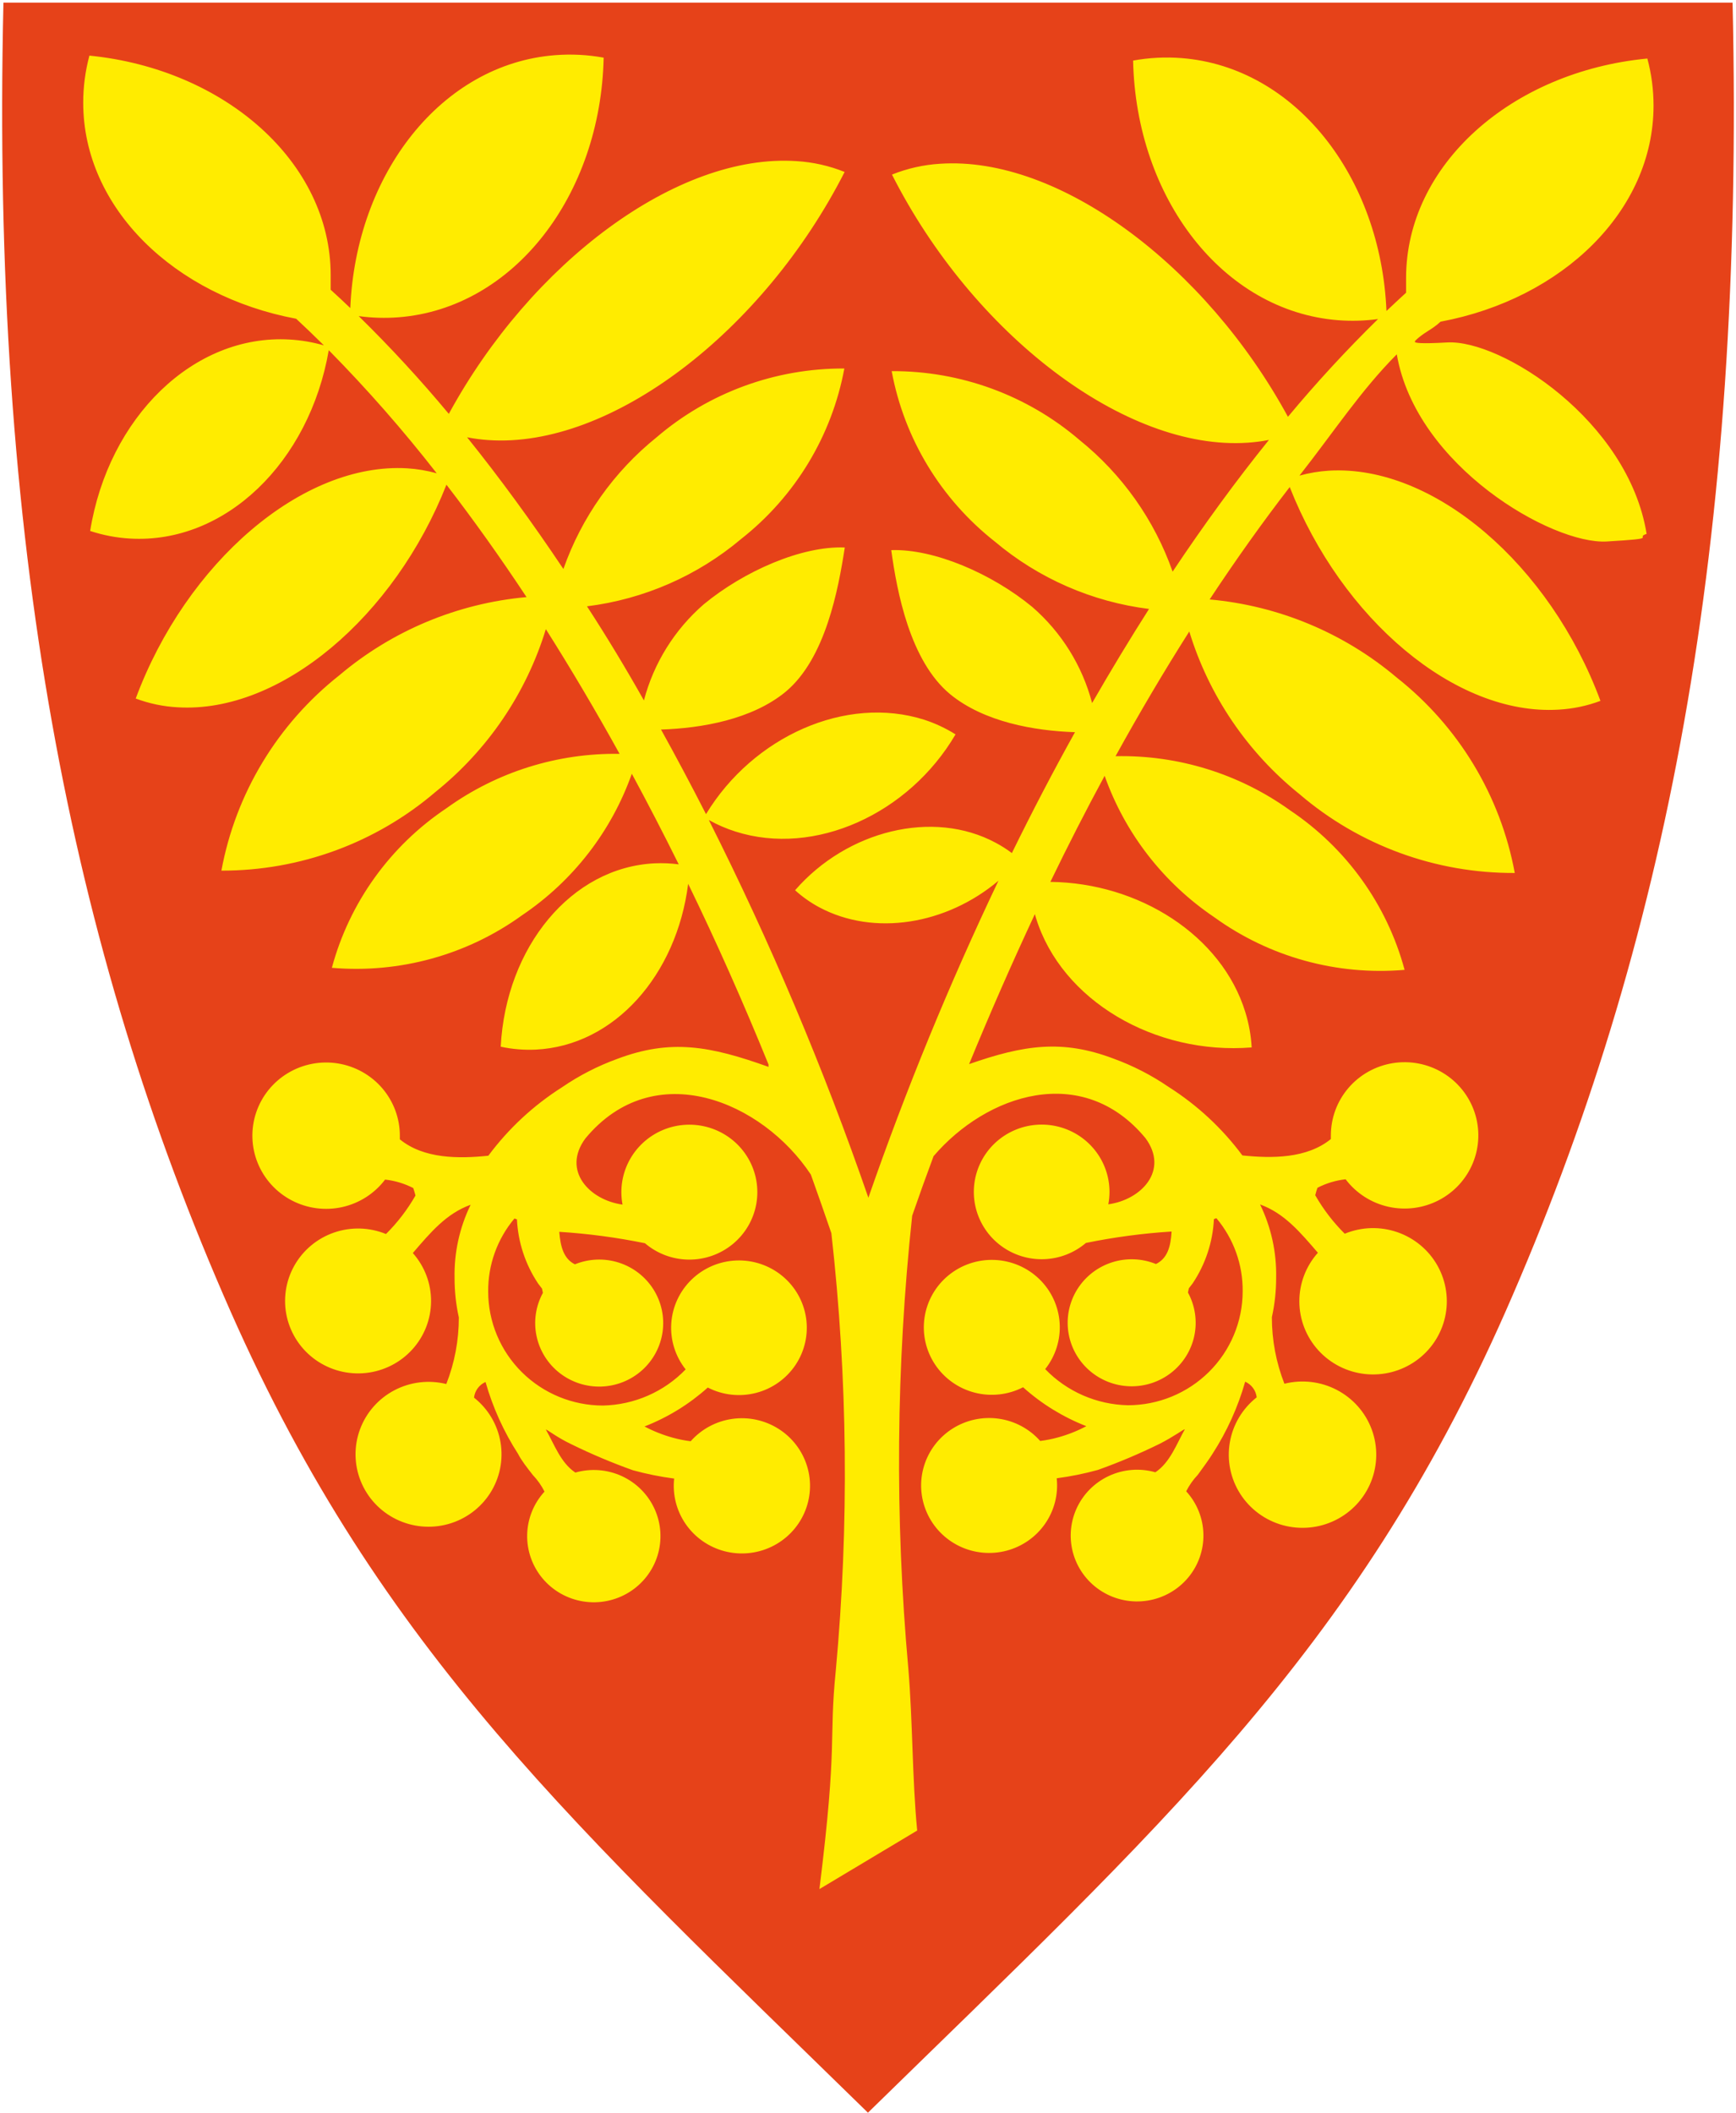 <svg width="401" height="488" viewBox="0 0 401 488" fill="none" xmlns="http://www.w3.org/2000/svg">
<g clip-path="url(#clip0)">
<path fill-rule="evenodd" clip-rule="evenodd" d="M200.486 487.869C133.274 422.171 88.069 381.515 53.288 302.907C16.088 218.655 -2.069 125.211 0.793 0.607H400.212C403.04 125.211 384.985 218.486 347.717 302.975C313.004 381.515 267.697 422.171 200.486 487.869Z" fill="#E64219"/>
<path fill-rule="evenodd" clip-rule="evenodd" d="M242.625 203.65C263.064 203.853 282.209 215.985 287.659 233.728C288.48 236.374 288.972 239.109 289.124 241.873C266.777 243.664 245.18 231.058 239.286 211.93L239.048 211.085C233.779 222.35 228.715 233.897 223.855 245.725C236.527 241.298 245.35 239.98 257.171 244.441C261.691 246.082 265.984 248.285 269.945 250.998C276.552 255.189 282.326 260.551 286.978 266.814C293.791 267.523 301.865 267.557 307.418 263.029C307.418 262.736 307.418 262.454 307.418 262.184C307.418 258.171 308.857 254.29 311.478 251.234C314.098 248.178 317.73 246.147 321.722 245.504C325.714 244.862 329.807 245.649 333.267 247.726C336.728 249.803 339.33 253.034 340.609 256.84C341.888 260.647 341.76 264.781 340.248 268.502C338.736 272.223 335.938 275.289 332.355 277.151C328.773 279.014 324.639 279.55 320.694 278.666C316.75 277.781 313.251 275.532 310.824 272.322C308.552 272.574 306.347 273.239 304.318 274.283C304.147 274.789 303.977 275.296 303.807 276.006C305.666 279.258 307.958 282.247 310.62 284.894V284.894C314.483 283.298 318.804 283.168 322.758 284.531C326.712 285.893 330.021 288.652 332.055 292.281C334.089 295.91 334.705 300.155 333.786 304.206C332.866 308.257 330.475 311.83 327.069 314.243C323.663 316.657 319.481 317.741 315.32 317.291C311.16 316.84 307.312 314.885 304.511 311.8C301.711 308.714 300.153 304.713 300.136 300.561C300.12 296.409 301.644 292.396 304.42 289.288C300.332 284.556 296.687 280.163 291.066 278.135C293.626 283.4 294.898 289.189 294.779 295.033C294.786 298.101 294.454 301.161 293.791 304.158C293.784 309.417 294.766 314.632 296.687 319.535C300.764 318.51 305.08 319.019 308.802 320.962C312.525 322.906 315.39 326.147 316.847 330.062C318.304 333.976 318.25 338.287 316.694 342.165C315.138 346.042 312.192 349.211 308.421 351.061C304.651 352.911 300.324 353.312 296.274 352.186C292.223 351.06 288.736 348.487 286.484 344.963C284.231 341.439 283.373 337.212 284.075 333.097C284.776 328.983 286.987 325.271 290.283 322.678C290.197 321.897 289.906 321.153 289.44 320.518C288.974 319.884 288.348 319.382 287.625 319.061C285.953 324.941 283.416 330.543 280.097 335.689C279.245 337.074 277.883 338.899 276.69 340.555C275.611 341.692 274.705 342.978 273.999 344.374C276.486 347.091 277.899 350.608 277.977 354.277C278.056 357.945 276.794 361.519 274.426 364.337C272.057 367.156 268.741 369.03 265.089 369.613C261.437 370.197 257.696 369.451 254.555 367.512C251.414 365.574 249.085 362.575 247.998 359.067C246.912 355.559 247.14 351.78 248.641 348.426C250.143 345.072 252.816 342.37 256.168 340.818C259.519 339.266 263.324 338.969 266.879 339.981C270.286 337.717 271.785 333.425 273.693 330.045C273.352 330.045 271.104 331.769 267.833 333.425C263.206 335.696 258.452 337.705 253.594 339.44C250.475 340.301 247.299 340.944 244.09 341.366C244.49 345.064 243.543 348.783 241.421 351.849C239.299 354.915 236.141 357.127 232.519 358.084C228.896 359.042 225.047 358.682 221.669 357.07C218.29 355.458 215.604 352.7 214.097 349.295C212.589 345.89 212.359 342.062 213.448 338.503C214.538 334.944 216.875 331.889 220.036 329.891C223.198 327.892 226.977 327.082 230.688 327.606C234.4 328.13 237.8 329.954 240.274 332.749C241.655 332.577 243.021 332.306 244.362 331.938C246.644 331.314 248.849 330.441 250.937 329.335C245.559 327.238 240.607 324.192 236.323 320.346C232.881 322.115 228.901 322.559 225.149 321.592C221.397 320.626 218.138 318.316 215.999 315.109C213.861 311.902 212.993 308.023 213.564 304.219C214.135 300.415 216.103 296.955 219.091 294.505C222.079 292.055 225.874 290.787 229.748 290.947C233.621 291.106 237.298 292.681 240.071 295.368C242.844 298.055 244.517 301.665 244.768 305.503C245.02 309.34 243.831 313.134 241.432 316.155C243.908 318.724 246.871 320.784 250.15 322.217C253.429 323.649 256.961 324.426 260.543 324.502C267.57 324.494 274.305 321.721 279.274 316.792C284.242 311.863 287.037 305.18 287.046 298.21C287.113 292.041 284.964 286.051 280.983 281.312L280.403 281.515C280.148 286.809 278.453 291.935 275.498 296.351L274.612 297.5L274.408 298.48C276.066 301.52 276.588 305.043 275.884 308.428C275.179 311.812 273.292 314.841 270.555 316.98C267.819 319.12 264.409 320.231 260.927 320.119C257.445 320.008 254.114 318.68 251.523 316.369C248.932 314.059 247.246 310.916 246.763 307.493C246.28 304.07 247.031 300.588 248.884 297.661C250.736 294.734 253.571 292.55 256.889 291.494C260.206 290.438 263.792 290.578 267.016 291.89C269.639 290.606 270.422 287.936 270.627 284.387C263.975 284.807 257.362 285.688 250.835 287.023C248.125 289.336 244.699 290.66 241.127 290.776C237.554 290.892 234.049 289.793 231.193 287.66C228.336 285.528 226.301 282.491 225.424 279.053C224.547 275.615 224.881 271.983 226.37 268.76C227.86 265.536 230.416 262.915 233.614 261.33C236.812 259.746 240.46 259.294 243.952 260.049C247.445 260.805 250.572 262.722 252.815 265.483C255.058 268.244 256.283 271.683 256.285 275.229C256.284 276.193 256.192 277.154 256.012 278.101C263.643 277.054 270.082 270.261 264.597 262.826C250.051 245.252 227.874 252.687 215.645 266.983C213.964 271.489 212.318 276.074 210.705 280.737C206.977 315.491 206.68 350.523 209.819 385.334C210.841 397.501 210.705 410.85 211.863 422.712L189.278 436.23C193.57 401.759 191.39 402.435 193.059 385.774C196.159 352.154 195.816 318.31 192.037 284.759C190.493 280.253 188.915 275.747 187.302 271.241C176.129 254.343 151.124 243.698 135.216 262.893C129.731 270.328 136.17 277.121 143.8 278.169C143.116 274.553 143.743 270.813 145.571 267.612C147.4 264.411 150.311 261.955 153.79 260.679C157.269 259.404 161.09 259.391 164.578 260.643C168.065 261.895 170.994 264.331 172.844 267.519C174.695 270.708 175.348 274.443 174.688 278.064C174.029 281.685 172.099 284.957 169.24 287.301C166.382 289.645 162.779 290.91 159.071 290.872C155.362 290.833 151.787 289.494 148.978 287.091C142.451 285.755 135.837 284.874 129.186 284.455C129.459 287.835 130.174 290.673 132.797 291.958C136.02 290.646 139.607 290.506 142.924 291.561C146.242 292.617 149.076 294.801 150.929 297.728C152.782 300.655 153.533 304.137 153.05 307.56C152.567 310.983 150.881 314.127 148.29 316.437C145.699 318.747 142.368 320.075 138.886 320.187C135.404 320.299 131.994 319.187 129.258 317.048C126.521 314.909 124.634 311.88 123.929 308.495C123.224 305.11 123.747 301.587 125.405 298.548L125.2 297.568L124.315 296.419C121.36 292.003 119.665 286.876 119.409 281.582L118.83 281.38C114.852 286.12 112.702 292.109 112.766 298.277C112.775 305.248 115.571 311.93 120.539 316.859C125.507 321.788 132.243 324.561 139.27 324.57C142.852 324.493 146.384 323.717 149.663 322.284C152.942 320.852 155.904 318.792 158.38 316.223C155.988 313.208 154.805 309.422 155.057 305.594C155.309 301.765 156.979 298.164 159.746 295.484C162.514 292.804 166.182 291.233 170.046 291.075C173.91 290.916 177.697 292.181 180.678 294.625C183.659 297.07 185.623 300.522 186.193 304.316C186.763 308.111 185.898 311.981 183.765 315.181C181.632 318.382 178.381 320.687 174.638 321.652C170.895 322.618 166.925 322.177 163.49 320.413C159.205 324.26 154.254 327.305 148.876 329.403C150.964 330.508 153.169 331.381 155.451 332.005C156.792 332.374 158.158 332.645 159.539 332.816C162.017 330.013 165.424 328.183 169.144 327.655C172.865 327.128 176.653 327.939 179.823 329.941C182.993 331.943 185.336 335.005 186.429 338.572C187.522 342.14 187.291 345.977 185.78 349.391C184.269 352.804 181.576 355.569 178.189 357.184C174.802 358.799 170.944 359.159 167.313 358.197C163.682 357.236 160.517 355.018 158.392 351.943C156.266 348.868 155.319 345.141 155.723 341.434C152.502 341.013 149.315 340.37 146.185 339.508C141.327 337.772 136.573 335.764 131.945 333.492C128.539 331.87 126.427 330.113 126.086 330.113C128.028 333.492 129.493 337.784 132.899 340.048C136.471 339.027 140.295 339.322 143.664 340.878C147.034 342.435 149.722 345.148 151.233 348.517C152.744 351.887 152.975 355.684 151.884 359.21C150.793 362.735 148.454 365.749 145.297 367.697C142.141 369.645 138.381 370.394 134.711 369.806C131.042 369.219 127.71 367.334 125.332 364.5C122.953 361.666 121.689 358.075 121.771 354.388C121.853 350.701 123.277 347.168 125.78 344.442C125.075 343.046 124.168 341.759 123.088 340.623C121.76 338.933 120.431 337.243 119.682 335.756C116.362 330.611 113.825 325.008 112.153 319.129C111.431 319.449 110.805 319.951 110.339 320.586C109.873 321.22 109.582 321.965 109.496 322.745C112.75 325.318 114.931 328.994 115.618 333.065C116.305 337.136 115.451 341.316 113.219 344.8C110.987 348.284 107.535 350.827 103.528 351.938C99.52 353.05 95.24 352.652 91.51 350.822C87.781 348.992 84.865 345.858 83.324 342.023C81.782 338.189 81.725 333.924 83.162 330.05C84.599 326.176 87.43 322.966 91.109 321.037C94.788 319.108 99.056 318.597 103.092 319.602C105.013 314.7 105.995 309.485 105.987 304.225C105.324 301.228 104.993 298.169 105 295.101C104.881 289.257 106.153 283.467 108.713 278.203C103.092 280.231 99.447 284.59 95.359 289.355C98.097 292.436 99.597 296.409 99.573 300.516C99.55 304.623 98.003 308.578 95.23 311.627C92.456 314.677 88.648 316.607 84.532 317.05C80.416 317.494 76.279 316.419 72.91 314.032C69.541 311.645 67.175 308.111 66.263 304.105C65.351 300.098 65.957 295.899 67.964 292.307C69.972 288.715 73.242 285.981 77.15 284.626C81.059 283.272 85.333 283.391 89.159 284.962V284.962C91.821 282.315 94.112 279.326 95.972 276.074C95.802 275.398 95.632 274.891 95.461 274.35C93.432 273.306 91.226 272.642 88.955 272.39C86.528 275.6 83.029 277.848 79.084 278.733C75.139 279.618 71.006 279.081 67.423 277.219C63.841 275.357 61.043 272.291 59.531 268.569C58.019 264.848 57.891 260.714 59.17 256.908C60.449 253.101 63.051 249.871 66.512 247.794C69.972 245.717 74.064 244.929 78.057 245.572C82.049 246.215 85.68 248.246 88.301 251.302C90.922 254.358 92.361 258.239 92.361 262.251C92.361 262.544 92.361 262.826 92.361 263.096C97.88 267.625 105.987 267.591 112.801 266.881C117.453 260.618 123.227 255.257 129.833 251.065C133.795 248.352 138.087 246.149 142.608 244.509C154.906 239.879 163.967 241.501 177.525 246.368C177.509 246.188 177.509 246.007 177.525 245.827C171.643 231.362 165.455 217.45 158.959 204.09C156.302 225.144 141.927 241.501 123.736 242.38C121.026 242.504 118.312 242.277 115.662 241.704C116.854 218.723 131.945 200.271 151.261 199.358C153.104 199.276 154.95 199.355 156.779 199.595C153.236 192.453 149.626 185.48 145.946 178.675C141.242 191.961 132.372 203.402 120.636 211.322C107.939 220.514 92.317 224.836 76.657 223.488C80.713 208.426 90.127 195.329 103.16 186.617C114.76 178.257 128.782 173.857 143.119 174.079C137.555 164.031 131.877 154.433 126.086 145.286C121.571 160.058 112.696 173.149 100.605 182.866C86.859 194.633 69.297 201.088 51.142 201.048C54.426 183.234 64.108 167.205 78.394 155.931C90.577 145.627 105.68 139.322 121.624 137.884C115.56 128.714 109.394 120.063 103.126 111.929C91.135 142.345 64.87 164.752 41.058 163.332C37.736 163.156 34.461 162.472 31.35 161.305C43 129.942 69.81 106.725 94.064 108.144C96.37 108.289 98.653 108.674 100.878 109.293C93.128 99.348 84.802 89.858 75.942 80.871C71.479 106.691 52.096 125.65 30.021 124.366C26.891 124.182 23.798 123.592 20.823 122.609C25.047 96.417 44.669 77.12 66.88 78.404C69.569 78.559 72.231 79.012 74.817 79.756C72.683 77.638 70.548 75.588 68.413 73.606C40.241 68.333 19.222 47.989 19.222 23.724C19.219 20.05 19.7 16.391 20.653 12.841C52.062 15.984 76.384 37.546 76.384 63.534C76.384 64.638 76.384 65.765 76.384 66.914C77.906 68.288 79.416 69.697 80.915 71.138C82.21 40.08 102.036 14.768 128.232 12.74C131.977 12.446 135.745 12.639 139.44 13.315C138.759 45.082 118.694 71.172 92.089 73.267C89.01 73.507 85.915 73.416 82.857 72.997C90.175 80.168 97.122 87.703 103.671 95.573C122.68 60.662 156.439 35.349 183.998 37.208C187.812 37.44 191.562 38.284 195.103 39.709C176.333 76.546 141.143 103.582 112.801 101.622C111.153 101.514 109.514 101.299 107.895 100.98C115.412 110.33 122.827 120.468 130.14 131.396C134.33 119.47 141.785 108.938 151.669 100.98C163.716 90.663 179.12 85.021 195.035 85.096C192.152 100.651 183.68 114.64 171.189 124.468C161.098 132.971 148.727 138.373 135.59 140.013C140.133 146.998 144.516 154.241 148.74 161.744C150.998 153.133 155.817 145.396 162.57 139.54C171.87 131.869 185.224 126.022 195.137 126.428C193.638 136.161 190.675 152.045 181.511 159.716C173.744 166.137 162.094 168.165 152.691 168.469C156.212 174.823 159.675 181.334 163.081 188.003C173.982 170.058 195.41 160.46 213.499 166.205C216.036 167.034 218.462 168.169 220.72 169.584C209.956 187.935 188.222 197.871 169.895 192.025C167.752 191.347 165.686 190.453 163.729 189.355C177.952 217.586 190.266 246.726 200.588 276.581C209.247 251.654 219.278 227.217 230.634 203.38C218.608 213.518 201.882 216.29 189.21 209.497C187.205 208.42 185.34 207.103 183.657 205.576C195.648 191.788 215.542 186.82 230.02 194.627C231.318 195.318 232.56 196.109 233.734 196.992C238.457 187.35 243.317 178.045 248.314 169.078C238.912 168.773 227.295 166.712 219.494 160.324C210.194 152.653 207.196 136.668 205.868 127.036C215.781 126.698 229.135 132.477 238.435 140.149C245.189 146.003 250.009 153.74 252.265 162.352C256.58 154.85 260.963 147.606 265.415 140.622C252.278 138.982 239.907 133.579 229.816 125.076C217.325 115.248 208.853 101.259 205.97 85.704C221.885 85.629 237.289 91.271 249.336 101.588C259.22 109.546 266.675 120.079 270.865 132.004C278.155 121.077 285.57 110.938 293.11 101.588C291.491 101.908 289.852 102.122 288.205 102.23C259.862 104.157 224.672 77.086 206.038 40.317C209.579 38.892 213.33 38.048 217.144 37.816C244.566 35.957 278.462 61.27 297.504 96.248C304.053 88.379 311 80.844 318.319 73.673C315.26 74.092 312.165 74.182 309.087 73.943C282.447 71.848 262.417 45.758 261.736 13.99C265.43 13.315 269.198 13.122 272.943 13.416C299.14 15.477 318.966 40.756 320.26 71.814C321.782 70.372 323.292 68.964 324.791 67.59C324.791 66.508 324.791 65.382 324.791 64.21C324.791 38.087 349.114 16.525 380.522 13.517C381.476 17.067 381.957 20.726 381.953 24.399C381.953 48.664 360.935 69.009 332.762 74.281C330.616 76.275 328.913 76.681 326.767 78.81C329.322 78.067 321.827 79.79 334.295 79.08C346.763 78.371 376.128 97.093 380.352 123.285C377.422 124.231 383.759 124.299 371.154 125.042C358.55 125.786 327.073 107.637 322.645 81.818C314.299 90.233 308.405 99.324 300.162 109.834C302.386 109.215 304.669 108.83 306.975 108.685C331.229 107.266 358.073 130.483 369.69 161.845C366.578 163.012 363.303 163.696 359.981 163.873C336.135 165.292 309.904 142.92 297.913 112.47C291.668 120.559 285.502 129.21 279.416 138.425C295.359 139.862 310.462 146.167 322.645 156.472C336.931 167.745 346.613 183.774 349.897 201.589C331.66 201.686 314.004 195.227 300.196 183.407C288.105 173.689 279.229 160.599 274.715 145.826C268.901 154.974 263.223 164.571 257.682 174.62C272.115 174.312 286.254 178.691 297.947 187.09C310.98 195.802 320.394 208.899 324.45 223.961C308.791 225.309 293.169 220.987 280.472 211.795C268.736 203.875 259.865 192.434 255.161 179.149C250.869 187.079 246.69 195.246 242.625 203.65Z" fill="#FFEC00"/>
</g>
<defs>
<clipPath id="clip0">
<rect x="0.5" y="0.607" width="400" height="487.26" fill="white"/>
</clipPath>
</defs>
</svg>
